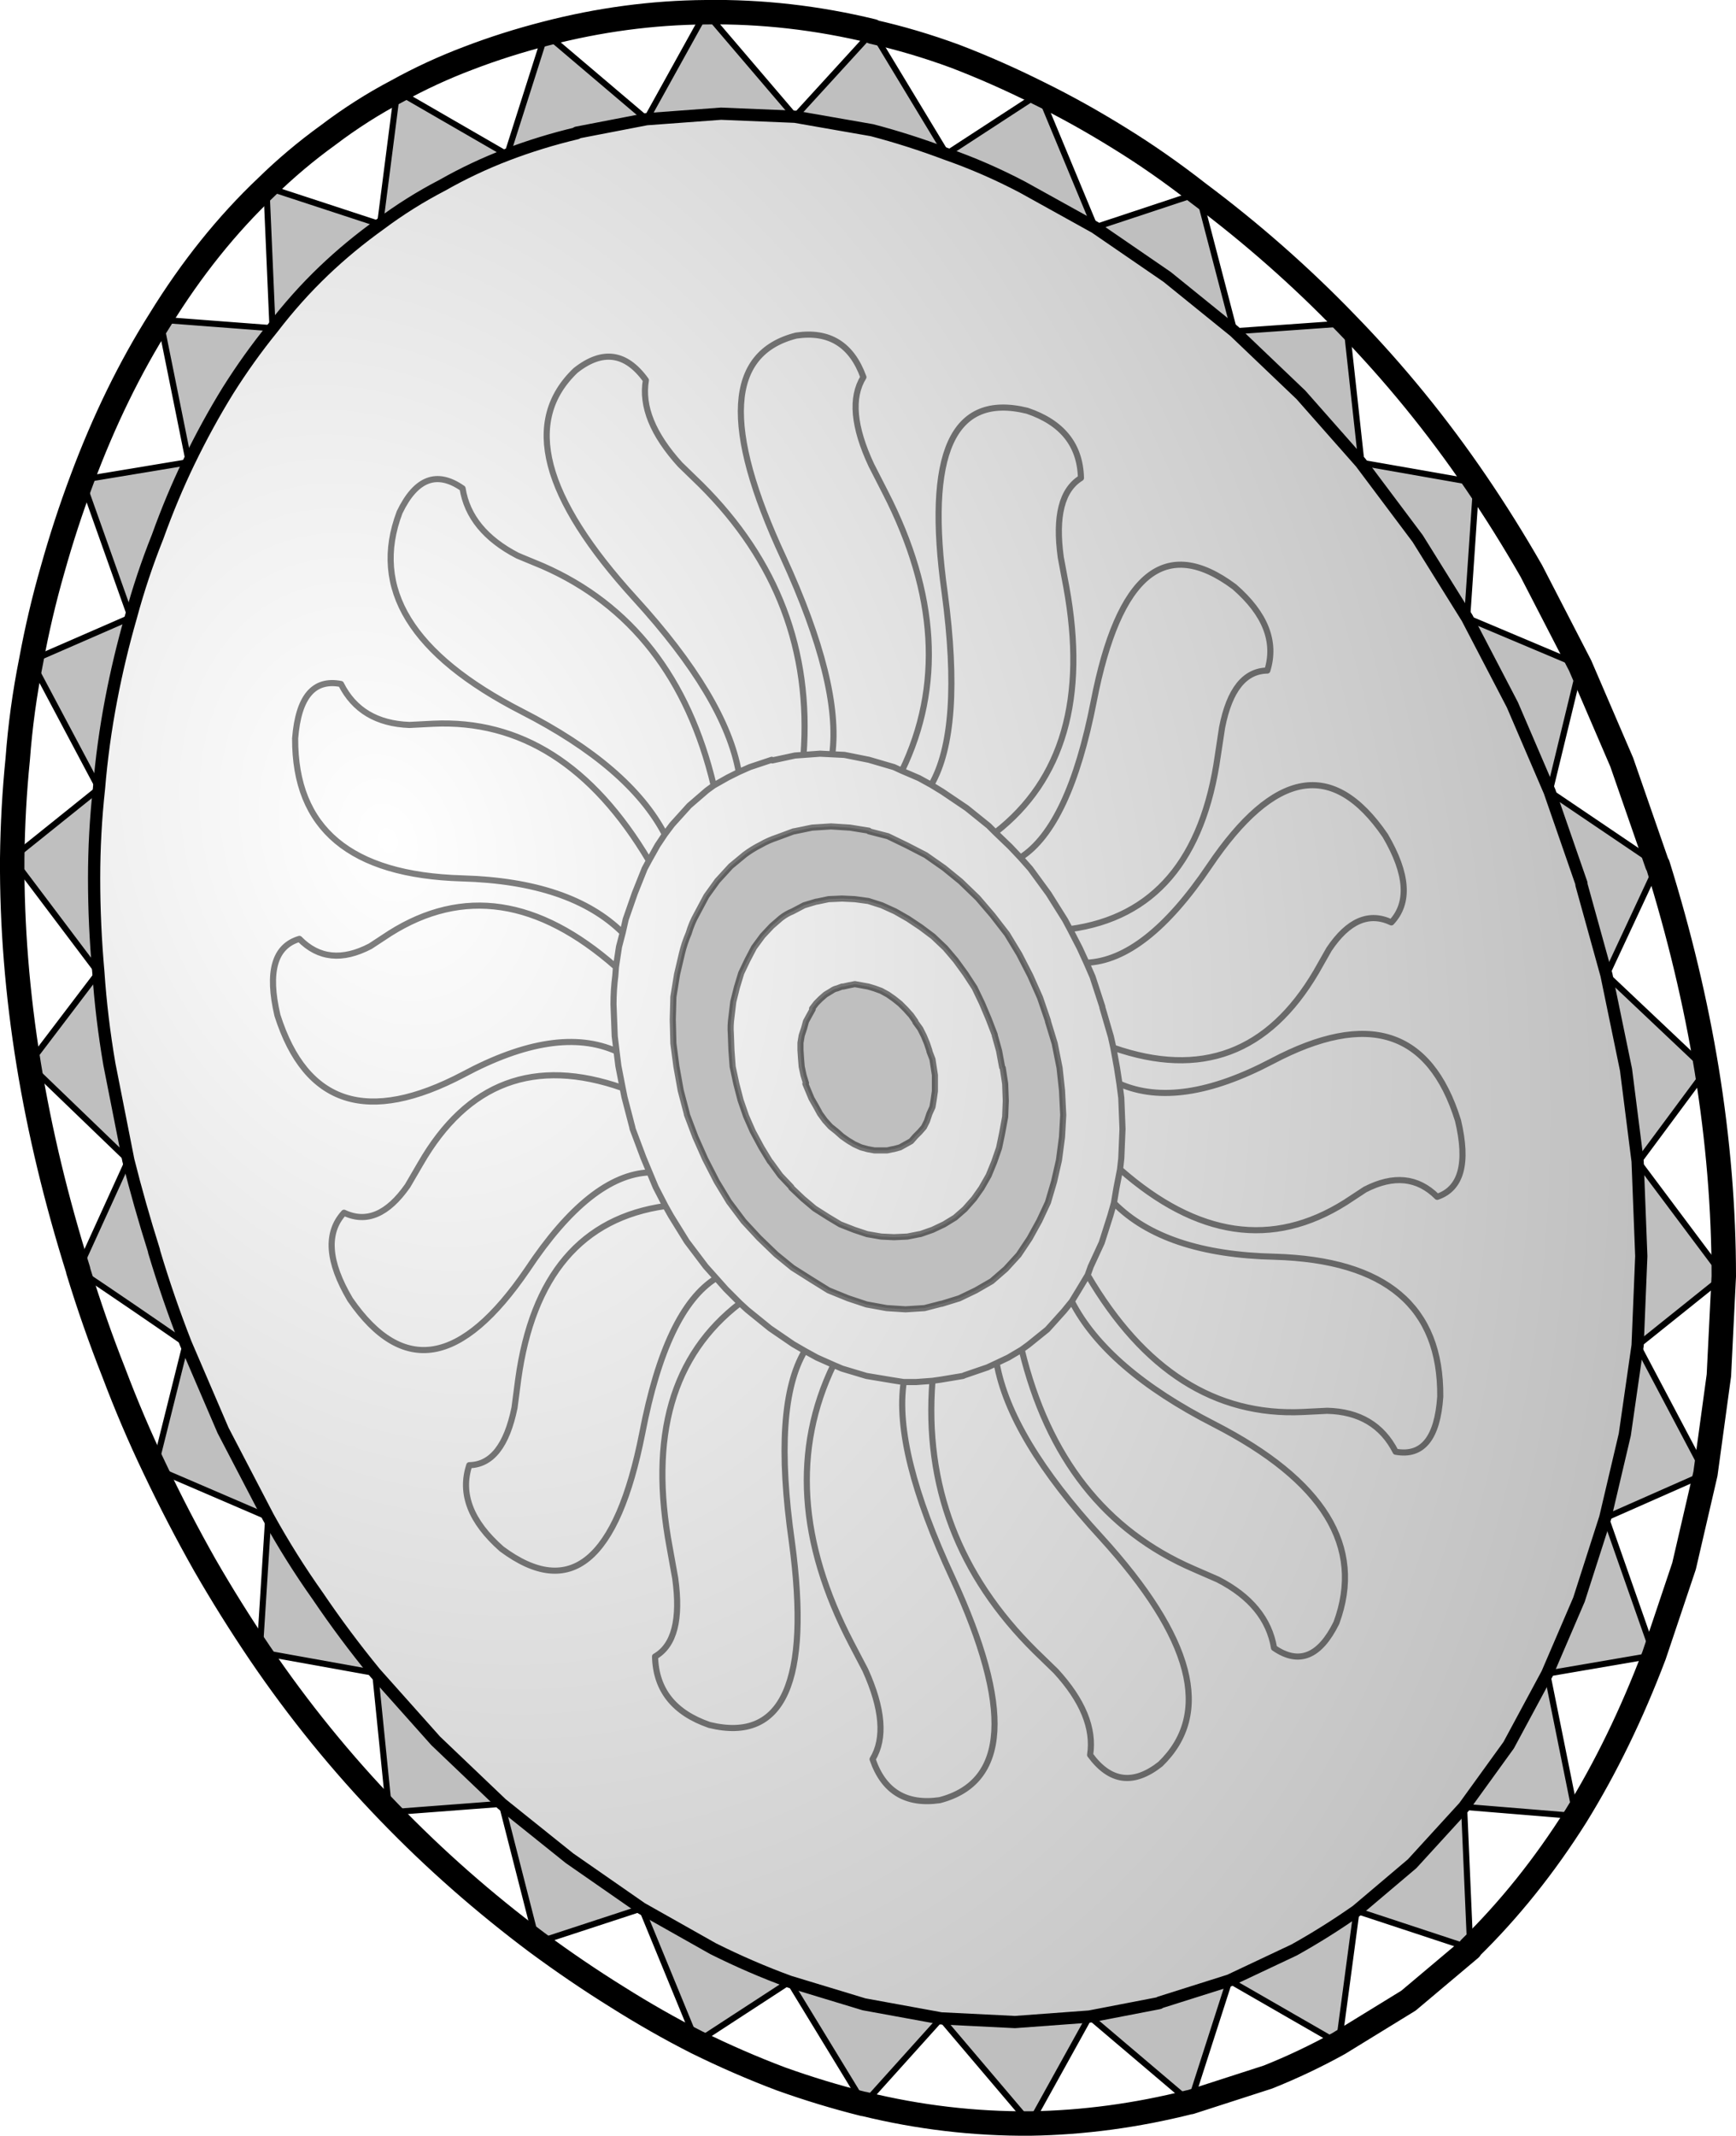 <?xml version="1.0" encoding="UTF-8" standalone="no"?>
<svg xmlns:xlink="http://www.w3.org/1999/xlink" height="174.7px" width="142.05px" xmlns="http://www.w3.org/2000/svg">
  <g transform="matrix(1.0, 0.0, 0.0, 1.0, -53.9, -195.5)">
    <path d="M154.9 222.6 L149.4 218.15 143.5 214.1 151.95 211.3 154.9 222.6 164.05 221.95 165.3 233.35 174.7 235.0 173.95 246.05 183.2 249.95 180.7 260.25 189.5 266.2 189.55 266.25 185.35 275.25 193.55 283.0 187.95 290.55 187.9 290.5 186.95 283.0 185.35 275.25 183.3 267.85 183.3 267.75 180.7 260.25 177.65 253.15 173.95 246.05 169.9 239.55 165.25 233.35 160.35 227.8 154.9 222.6 M143.5 214.1 L137.55 210.8 Q134.5 209.2 131.35 208.1 128.3 206.95 125.25 206.15 L118.95 205.05 112.9 204.8 106.8 205.25 101.1 206.35 101.1 206.4 Q98.15 207.1 95.4 208.15 92.65 209.2 90.1 210.65 87.4 212.05 85.0 213.85 82.55 215.6 80.4 217.65 78.15 219.8 76.2 222.35 74.25 224.75 72.55 227.45 70.85 230.2 69.35 233.3 67.95 236.2 66.8 239.4 65.5 242.65 64.6 246.0 63.65 249.3 63.0 252.7 62.3 256.35 62.0 260.0 61.6 263.65 61.6 267.35 61.6 271.15 61.95 275.05 62.2 278.75 62.85 282.55 L64.4 290.4 Q65.3 294.0 66.5 297.8 L66.5 297.85 Q67.65 301.7 69.1 305.4 L72.15 312.5 75.85 319.6 Q77.7 322.95 79.9 326.05 82.1 329.3 84.6 332.35 L89.55 337.9 94.95 343.05 100.5 347.5 106.4 351.6 112.25 354.9 Q115.35 356.45 118.5 357.6 L124.6 359.45 130.9 360.6 136.95 360.9 143.05 360.45 148.75 359.35 148.8 359.3 154.5 357.5 159.8 355.0 Q162.4 353.55 164.9 351.8 L169.45 347.95 173.7 343.3 177.35 338.25 180.5 332.4 183.1 326.35 185.25 319.65 186.85 312.85 187.9 305.55 188.2 298.25 187.9 290.5 187.95 290.55 194.95 299.9 187.9 305.55 193.45 316.05 185.3 319.65 189.25 330.9 180.5 332.4 182.85 344.05 173.7 343.3 174.2 354.85 174.15 354.85 164.9 351.8 163.45 362.65 154.5 357.5 151.3 367.45 143.05 360.45 138.2 369.2 130.9 360.6 124.6 367.6 118.5 357.6 110.9 362.55 106.4 351.6 97.85 354.4 94.95 343.05 85.75 343.75 84.6 332.35 75.15 330.65 75.85 319.6 66.55 315.6 69.1 305.4 Q64.7 302.35 60.3 299.4 L64.4 290.4 56.25 282.55 61.95 275.05 54.9 265.7 62.0 260.0 56.45 249.55 64.6 246.0 60.6 234.75 69.35 233.3 67.0 221.65 76.2 222.35 75.7 210.8 85.0 213.85 86.4 202.95 95.4 208.15 98.55 198.25 106.8 205.25 111.65 196.5 118.95 205.05 125.3 198.1 131.35 208.1 138.95 203.15 143.5 214.1 M185.25 319.65 L185.3 319.65 185.25 319.65 M110.9 270.3 L111.7 268.8 112.6 267.55 113.7 266.35 114.85 265.4 Q115.45 264.95 116.15 264.6 116.75 264.25 117.5 264.0 L118.85 263.5 118.9 263.5 120.35 263.2 121.9 263.1 123.45 263.2 125.0 263.45 125.0 263.5 126.55 263.9 128.1 264.65 129.65 265.45 131.15 266.5 132.5 267.6 133.9 268.95 135.1 270.35 136.3 271.9 137.3 273.55 138.2 275.3 139.0 277.1 139.65 279.0 139.65 279.05 140.2 280.85 140.6 282.85 140.8 284.7 140.9 286.7 140.8 288.5 140.55 290.4 140.15 292.15 139.65 293.85 138.95 295.35 138.15 296.8 137.25 298.15 136.2 299.3 135.05 300.3 133.75 301.05 132.4 301.7 130.95 302.15 130.9 302.15 129.55 302.5 128.0 302.6 126.45 302.5 124.8 302.2 123.3 301.7 121.7 301.05 120.25 300.15 118.75 299.2 117.4 298.1 116.0 296.75 114.75 295.4 113.55 293.8 112.55 292.15 111.6 290.3 110.8 288.5 110.1 286.65 110.1 286.6 109.6 284.7 109.25 282.75 109.0 280.85 108.95 278.9 109.0 277.05 109.3 275.2 109.7 273.5 Q109.9 272.65 110.25 271.85 110.5 271.0 110.9 270.3 M120.75 269.25 L120.7 269.25 119.7 269.55 118.75 270.05 Q118.25 270.25 117.8 270.6 L117.05 271.25 116.3 272.05 115.6 273.0 115.05 274.05 114.55 275.1 114.2 276.25 113.9 277.45 113.75 278.7 Q113.65 279.4 113.7 280.05 L113.75 281.4 113.85 282.75 114.15 284.15 114.5 285.5 114.95 286.8 115.5 288.05 116.2 289.35 116.9 290.5 116.95 290.55 117.75 291.65 118.65 292.6 118.65 292.65 119.6 293.55 120.55 294.35 121.65 295.05 122.65 295.65 123.8 296.1 124.85 296.45 126.0 296.65 127.05 296.7 128.15 296.65 129.15 296.45 129.2 296.45 130.2 296.1 131.15 295.65 132.05 295.1 132.85 294.4 133.6 293.55 134.2 292.7 134.8 291.65 135.25 290.55 135.65 289.4 135.9 288.2 136.15 286.85 136.2 285.55 136.15 284.15 135.95 282.85 135.9 282.8 135.65 281.45 135.3 280.2 135.3 280.15 134.8 278.85 134.25 277.55 133.65 276.3 132.9 275.15 132.1 274.05 131.25 273.05 130.25 272.1 129.25 271.35 128.2 270.65 127.15 270.05 126.05 269.55 124.95 269.2 123.85 269.05 122.8 269.0 121.7 269.05 120.75 269.25 M121.45 276.85 L121.95 276.55 Q122.15 276.4 122.4 276.35 L122.8 276.2 122.9 276.2 123.35 276.1 123.85 276.0 124.4 276.1 124.95 276.2 125.45 276.35 126.0 276.55 126.55 276.85 127.05 277.2 127.55 277.6 128.0 278.05 128.45 278.55 128.8 279.05 128.8 279.1 129.2 279.65 129.5 280.25 129.75 280.85 129.95 281.45 129.95 281.5 130.2 282.15 130.3 282.8 130.4 283.45 130.4 284.15 130.4 284.75 130.3 285.45 130.2 286.05 129.95 286.6 129.75 287.2 129.5 287.7 129.15 288.1 128.8 288.45 128.45 288.85 128.0 289.1 127.55 289.35 127.0 289.5 126.95 289.5 126.5 289.6 125.95 289.6 125.45 289.6 124.9 289.5 124.35 289.35 123.8 289.1 123.3 288.8 122.8 288.45 122.35 288.05 121.85 287.65 121.4 287.15 121.0 286.6 120.7 286.05 120.3 285.35 120.05 284.75 119.8 284.15 119.85 284.1 119.65 283.45 119.5 282.75 119.45 282.15 119.4 281.4 119.4 280.8 119.5 280.2 119.7 279.6 119.85 279.05 120.15 278.5 120.4 278.05 120.35 278.0 120.7 277.55 121.05 277.2 121.45 276.85 M165.25 233.35 L165.3 233.35 165.25 233.35" fill="#000000" fill-opacity="0.251" fill-rule="evenodd" stroke="none"/>
    <path d="M143.5 214.1 L149.4 218.15 154.9 222.6 160.35 227.8 165.25 233.35 169.9 239.55 173.95 246.05 177.65 253.15 180.7 260.25 183.3 267.75 183.3 267.85 185.35 275.25 186.95 283.0 187.9 290.5 188.2 298.25 187.9 305.55 186.85 312.85 185.25 319.65 183.1 326.35 180.5 332.4 177.35 338.25 173.7 343.3 169.45 347.95 164.9 351.8 Q162.4 353.55 159.8 355.0 L154.5 357.5 148.8 359.3 148.75 359.35 143.05 360.45 136.95 360.9 130.9 360.6 124.6 359.45 118.5 357.6 Q115.35 356.45 112.25 354.9 L106.4 351.6 100.5 347.5 94.95 343.05 89.55 337.9 84.6 332.35 Q82.1 329.3 79.9 326.05 77.7 322.95 75.85 319.6 L72.15 312.5 69.1 305.4 Q67.65 301.7 66.5 297.85 L66.5 297.8 Q65.3 294.0 64.4 290.4 L62.85 282.55 Q62.2 278.75 61.95 275.05 61.6 271.15 61.6 267.35 61.6 263.65 62.0 260.0 62.3 256.35 63.0 252.7 63.65 249.3 64.6 246.0 65.5 242.65 66.8 239.4 67.95 236.2 69.35 233.3 70.85 230.2 72.55 227.45 74.25 224.75 76.2 222.35 78.15 219.8 80.4 217.65 82.55 215.6 85.0 213.85 87.4 212.05 90.1 210.65 92.65 209.2 95.4 208.15 98.15 207.1 101.1 206.4 L101.1 206.35 106.8 205.25 112.9 204.8 118.95 205.05 125.25 206.15 Q128.3 206.95 131.35 208.1 134.5 209.2 137.55 210.8 L143.5 214.1 M124.55 226.35 Q123.0 228.85 125.2 233.55 L126.35 235.8 Q132.7 248.2 127.7 258.55 L127.05 258.25 125.0 257.65 123.0 257.25 122.0 257.2 Q122.75 251.45 118.0 241.1 110.55 225.1 119.05 222.95 123.1 222.35 124.55 226.35 123.1 222.35 119.05 222.95 110.55 225.1 118.0 241.1 122.75 251.45 122.0 257.2 L123.0 257.25 125.0 257.65 127.05 258.25 127.7 258.55 Q132.7 248.2 126.35 235.8 L125.2 233.55 Q123.0 228.85 124.55 226.35 M140.7 241.1 L141.15 243.5 Q143.65 257.15 135.35 263.6 L134.8 263.05 133.0 261.6 131.0 260.25 130.1 259.7 Q132.7 255.2 131.2 244.0 128.8 226.85 137.95 229.1 142.25 230.55 142.35 234.6 140.0 236.05 140.7 241.1 140.0 236.05 142.35 234.6 142.25 230.55 137.95 229.1 128.8 226.85 131.2 244.0 132.7 255.2 130.1 259.7 L131.0 260.25 133.0 261.6 134.8 263.05 135.35 263.6 Q143.65 257.15 141.15 243.5 L140.7 241.1 M135.35 263.6 L136.55 264.75 137.4 265.65 138.2 266.55 139.7 268.6 141.05 270.75 141.45 271.5 142.25 273.05 142.8 274.25 143.3 275.4 144.1 277.85 144.1 277.9 144.8 280.3 145.0 281.2 145.3 282.85 145.5 284.15 145.65 285.3 145.75 287.85 145.65 290.25 145.55 291.15 145.25 292.7 145.05 293.9 144.75 294.95 144.05 297.15 143.15 299.1 142.9 299.8 142.15 301.05 141.6 301.95 140.95 302.75 139.6 304.25 138.05 305.5 137.5 305.9 136.4 306.55 135.45 307.0 134.7 307.35 132.8 308.0 132.7 308.05 130.9 308.35 130.2 308.45 128.85 308.55 127.85 308.55 126.9 308.4 124.8 308.05 122.8 307.45 122.1 307.15 120.75 306.55 119.75 306.0 118.8 305.45 116.9 304.15 115.05 302.65 114.45 302.1 113.3 300.95 112.5 300.05 111.65 299.1 110.1 297.05 108.8 294.95 108.35 294.15 107.55 292.6 107.05 291.4 106.55 290.2 105.65 287.8 105.65 287.75 105.0 285.25 104.85 284.5 104.5 282.7 104.35 281.5 104.2 280.25 104.1 277.65 Q104.1 276.45 104.25 275.3 L104.3 274.6 104.55 272.95 104.85 271.8 105.1 270.7 105.85 268.55 106.65 266.55 107.0 265.9 107.7 264.65 108.3 263.75 Q105.4 258.2 96.6 253.7 83.05 246.75 86.6 237.4 83.05 246.75 96.6 253.7 105.4 258.2 108.3 263.75 L108.9 262.95 110.3 261.4 111.75 260.15 112.3 259.75 Q109.15 246.55 98.3 241.8 L96.25 240.95 Q92.3 238.9 91.75 235.45 88.6 233.25 86.6 237.4 88.6 233.25 91.75 235.45 92.3 238.9 96.25 240.95 L98.3 241.8 Q109.15 246.55 112.3 259.75 L111.75 260.15 110.3 261.4 108.9 262.95 108.3 263.75 107.7 264.65 107.0 265.9 106.65 266.55 105.85 268.55 105.1 270.7 104.85 271.8 104.55 272.95 104.3 274.6 104.25 275.3 Q104.1 276.45 104.1 277.65 L104.2 280.25 104.35 281.5 104.5 282.7 104.85 284.5 105.0 285.25 105.65 287.75 105.65 287.8 106.55 290.2 107.05 291.4 107.55 292.6 108.35 294.15 108.8 294.95 110.1 297.05 111.65 299.1 112.5 300.05 113.3 300.95 114.45 302.1 115.05 302.65 116.9 304.15 118.8 305.45 119.75 306.0 120.75 306.55 122.1 307.15 122.8 307.45 124.8 308.05 126.9 308.4 127.85 308.55 128.85 308.55 130.2 308.45 130.9 308.35 132.7 308.05 132.8 308.0 134.7 307.35 135.45 307.0 136.4 306.55 137.5 305.9 138.05 305.5 139.6 304.25 140.95 302.75 141.6 301.95 142.15 301.05 142.9 299.8 143.15 299.1 144.05 297.15 144.75 294.95 145.05 293.9 145.25 292.7 145.55 291.15 145.65 290.25 145.75 287.85 145.65 285.3 145.5 284.15 145.3 282.85 145.0 281.2 144.8 280.3 144.1 277.9 144.1 277.85 143.3 275.4 142.8 274.25 142.25 273.05 141.45 271.5 141.05 270.75 139.7 268.6 138.2 266.55 137.4 265.65 136.55 264.75 135.35 263.6 M119.65 257.25 L121.0 257.15 122.0 257.2 121.0 257.15 119.65 257.25 118.95 257.3 117.1 257.7 117.05 257.65 115.25 258.25 114.35 258.65 Q113.25 252.55 105.85 244.45 94.5 232.0 101.0 225.8 104.3 223.2 106.75 226.6 104.3 223.2 101.0 225.8 94.5 232.0 105.85 244.45 113.25 252.55 114.35 258.65 L115.25 258.25 117.05 257.65 117.1 257.7 118.95 257.3 119.65 257.25 Q120.6 244.45 111.25 235.15 L109.55 233.5 Q106.2 229.8 106.75 226.6 106.2 229.8 109.55 233.5 L111.25 235.15 Q120.6 244.45 119.65 257.25 M112.3 259.75 L113.45 259.1 114.35 258.65 113.45 259.1 112.3 259.75 M110.9 270.3 Q110.5 271.0 110.25 271.85 109.9 272.65 109.7 273.5 L109.3 275.2 109.0 277.05 108.95 278.9 109.0 280.85 109.25 282.75 109.6 284.7 110.1 286.6 110.1 286.65 110.8 288.5 111.6 290.3 112.55 292.15 113.55 293.8 114.75 295.4 116.0 296.75 117.4 298.1 118.75 299.2 120.25 300.15 121.7 301.05 123.3 301.7 124.8 302.2 126.45 302.5 128.0 302.6 129.55 302.5 130.9 302.15 130.95 302.15 132.4 301.7 133.75 301.05 135.05 300.3 136.2 299.3 137.25 298.15 138.15 296.8 138.95 295.35 139.65 293.85 140.15 292.15 140.55 290.4 140.8 288.5 140.9 286.7 140.8 284.7 140.6 282.85 140.2 280.85 139.65 279.05 139.65 279.0 139.0 277.1 138.2 275.3 137.3 273.55 136.3 271.9 135.1 270.35 133.9 268.95 132.5 267.6 131.15 266.5 129.65 265.45 128.1 264.65 126.55 263.9 125.0 263.5 125.0 263.45 123.45 263.2 121.9 263.1 120.35 263.2 118.9 263.5 118.85 263.5 117.5 264.0 Q116.75 264.25 116.15 264.6 115.45 264.95 114.85 265.4 L113.7 266.35 112.6 267.55 111.7 268.8 110.9 270.3 M120.75 269.25 L121.7 269.05 122.8 269.0 123.85 269.05 124.95 269.2 126.05 269.55 127.15 270.05 128.2 270.65 129.25 271.35 130.25 272.1 131.25 273.05 132.1 274.05 132.9 275.15 133.65 276.3 134.25 277.55 134.8 278.85 135.3 280.15 135.3 280.2 135.65 281.45 135.9 282.8 135.95 282.85 136.15 284.15 136.2 285.55 136.15 286.85 135.9 288.2 135.65 289.4 135.25 290.55 134.8 291.65 134.2 292.7 133.6 293.55 132.85 294.4 132.05 295.1 131.15 295.65 130.2 296.1 129.2 296.45 129.15 296.45 128.15 296.65 127.05 296.7 126.0 296.65 124.85 296.45 123.8 296.1 122.65 295.65 121.65 295.05 120.55 294.35 119.6 293.55 118.65 292.65 118.65 292.6 117.75 291.65 116.95 290.55 116.9 290.5 116.2 289.35 115.5 288.05 114.95 286.8 114.5 285.5 114.15 284.15 113.85 282.75 113.75 281.4 113.7 280.05 Q113.65 279.4 113.75 278.7 L113.9 277.45 114.2 276.25 114.55 275.1 115.05 274.05 115.6 273.0 116.3 272.05 117.05 271.25 117.8 270.6 Q118.25 270.25 118.75 270.05 L119.7 269.55 120.7 269.25 120.75 269.25 M107.05 291.4 Q102.2 291.6 97.05 299.35 89.0 311.15 82.55 301.8 79.8 297.15 82.05 294.7 84.8 296.0 87.25 292.5 L88.3 290.7 Q94.05 280.7 104.85 284.5 94.05 280.7 88.3 290.7 L87.25 292.5 Q84.8 296.0 82.05 294.7 79.8 297.15 82.55 301.8 89.0 311.15 97.05 299.35 102.2 291.6 107.05 291.4 M104.85 271.8 Q100.6 267.6 91.7 267.35 78.0 266.95 78.05 255.9 78.45 250.8 81.8 251.45 83.4 254.65 87.4 254.8 L89.35 254.7 Q100.05 254.2 107.0 265.9 100.05 254.2 89.35 254.7 L87.4 254.8 Q83.4 254.65 81.8 251.45 78.45 250.8 78.05 255.9 78.0 266.95 91.7 267.35 100.6 267.6 104.85 271.8 M121.45 276.85 L121.05 277.2 120.7 277.55 120.35 278.0 120.4 278.05 120.15 278.5 119.85 279.05 119.7 279.6 119.5 280.2 119.4 280.8 119.4 281.4 119.45 282.15 119.5 282.75 119.65 283.45 119.85 284.1 119.8 284.15 120.05 284.75 120.3 285.35 120.7 286.05 121.0 286.6 121.4 287.15 121.85 287.65 122.35 288.05 122.8 288.45 123.3 288.8 123.8 289.1 124.35 289.35 124.9 289.5 125.45 289.6 125.95 289.6 126.5 289.6 126.95 289.5 127.0 289.5 127.55 289.35 128.0 289.1 128.45 288.85 128.8 288.45 129.15 288.1 129.5 287.7 129.75 287.2 129.95 286.6 130.2 286.05 130.3 285.45 130.4 284.75 130.4 284.15 130.4 283.45 130.3 282.8 130.2 282.15 129.95 281.5 129.95 281.45 129.75 280.85 129.5 280.25 129.2 279.65 128.8 279.1 128.8 279.05 128.45 278.55 128.0 278.05 127.55 277.6 127.05 277.2 126.55 276.85 126.0 276.55 125.45 276.35 124.95 276.2 124.4 276.1 123.85 276.0 123.35 276.1 122.9 276.2 122.8 276.2 122.4 276.35 Q122.15 276.4 121.95 276.55 L121.45 276.85 M142.8 274.25 Q147.65 274.05 152.85 266.35 160.85 254.5 167.25 263.85 170.0 268.55 167.75 270.95 165.0 269.65 162.65 273.15 L161.6 275.0 Q155.75 284.95 145.0 281.2 155.75 284.95 161.6 275.0 L162.65 273.15 Q165.0 269.65 167.75 270.95 170.0 268.55 167.25 263.85 160.85 254.5 152.85 266.35 147.65 274.05 142.8 274.25 M145.5 284.15 Q150.4 286.3 158.0 282.3 169.75 276.1 173.2 287.15 174.45 292.4 171.5 293.4 169.1 291.0 165.6 292.8 L164.0 293.85 Q155.05 299.5 145.55 291.15 155.05 299.5 164.0 293.85 L165.6 292.8 Q169.1 291.0 171.5 293.4 174.45 292.4 173.2 287.15 169.75 276.1 158.0 282.3 150.4 286.3 145.5 284.15 M127.7 258.55 L129.1 259.15 130.1 259.7 129.1 259.15 127.7 258.55 M137.4 265.65 Q141.4 263.1 143.4 252.85 146.45 237.2 154.9 243.5 158.7 246.8 157.6 250.35 154.8 250.4 153.9 255.0 L153.55 257.3 Q151.75 270.1 141.45 271.5 151.75 270.1 153.55 257.3 L153.9 255.0 Q154.8 250.4 157.6 250.35 158.7 246.8 154.9 243.5 146.45 237.2 143.4 252.85 141.4 263.1 137.4 265.65 M104.35 281.5 Q99.45 279.3 91.8 283.4 80.1 289.55 76.6 278.55 75.35 273.2 78.4 272.3 80.75 274.7 84.2 272.9 L85.8 271.85 Q94.75 266.2 104.3 274.6 94.75 266.2 85.8 271.85 L84.2 272.9 Q80.75 274.7 78.4 272.3 75.35 273.2 76.6 278.55 80.1 289.55 91.8 283.4 99.45 279.3 104.35 281.5 M112.5 300.05 Q108.4 302.6 106.45 312.75 103.35 328.45 94.95 322.2 91.15 318.85 92.3 315.35 95.05 315.3 96.0 310.65 L96.3 308.35 Q98.05 295.6 108.35 294.15 98.05 295.6 96.3 308.35 L96.0 310.65 Q95.05 315.3 92.3 315.35 91.15 318.85 94.95 322.2 103.35 328.45 106.45 312.75 108.4 302.6 112.5 300.05 M119.75 306.0 Q117.1 310.45 118.7 321.65 121.0 338.8 111.95 336.6 107.6 335.1 107.5 331.0 109.85 329.65 109.15 324.6 L108.7 322.1 Q106.15 308.45 114.45 302.1 106.15 308.45 108.7 322.1 L109.15 324.6 Q109.85 329.65 107.5 331.0 107.6 335.1 111.95 336.6 121.0 338.8 118.7 321.65 117.1 310.45 119.75 306.0 M141.6 301.95 Q144.45 307.5 153.25 312.0 166.7 318.9 163.25 328.25 161.2 332.4 158.15 330.3 157.55 326.75 153.55 324.7 L151.6 323.85 Q140.7 319.15 137.5 305.9 140.7 319.15 151.6 323.85 L153.55 324.7 Q157.55 326.75 158.15 330.3 161.2 332.4 163.25 328.25 166.7 318.9 153.25 312.0 144.45 307.5 141.6 301.95 M127.85 308.55 Q127.0 314.2 131.85 324.6 139.2 340.55 130.8 342.75 126.65 343.35 125.3 339.4 126.85 336.85 124.7 332.1 L123.55 329.9 Q117.1 317.5 122.1 307.15 117.1 317.5 123.55 329.9 L124.7 332.1 Q126.85 336.85 125.3 339.4 126.65 343.35 130.8 342.75 139.2 340.55 131.85 324.6 127.0 314.2 127.85 308.55 M135.45 307.0 Q136.55 313.15 144.0 321.25 155.25 333.6 148.85 339.8 145.55 342.4 143.1 339.05 143.6 335.8 140.3 332.2 L138.6 330.55 Q129.2 321.25 130.2 308.45 129.2 321.25 138.6 330.55 L140.3 332.2 Q143.6 335.8 143.1 339.05 145.55 342.4 148.85 339.8 155.25 333.6 144.0 321.25 136.55 313.15 135.45 307.0 M145.05 293.9 Q149.2 298.1 158.2 298.3 171.85 298.7 171.75 309.75 171.4 314.85 168.1 314.25 166.45 311.0 162.5 310.9 L160.5 311.0 Q149.75 311.5 142.9 299.8 149.75 311.5 160.5 311.0 L162.5 310.9 Q166.45 311.0 168.1 314.25 171.4 314.85 171.75 309.75 171.85 298.7 158.2 298.3 149.2 298.1 145.05 293.9" fill="url(#gradient0)" fill-rule="evenodd" stroke="none"/>
    <path d="M164.05 221.95 Q158.5 216.2 151.95 211.3 148.75 208.8 145.5 206.8 142.2 204.75 138.95 203.15 135.45 201.4 132.05 200.1 128.65 198.85 125.3 198.1 M124.55 367.6 Q121.15 366.75 117.8 365.55 114.35 364.25 110.9 362.55 107.65 360.9 104.4 358.85 101.1 356.8 97.85 354.4 91.3 349.5 85.75 343.75 79.9 337.7 75.15 330.7 72.75 327.15 70.65 323.5 68.5 319.7 66.55 315.6 64.75 311.85 63.2 307.75 61.6 303.7 60.3 299.45 L60.3 299.4 Q57.6 290.8 56.25 282.55 54.85 273.95 54.9 265.7 54.95 261.55 55.35 257.6 55.65 253.55 56.45 249.55 57.15 245.75 58.2 242.1 59.25 238.35 60.6 234.75 63.3 227.5 67.0 221.65 70.85 215.4 75.7 210.8 78.05 208.5 80.75 206.55 83.45 204.5 86.4 202.95 89.2 201.4 92.25 200.25 95.25 199.1 98.55 198.25 105.1 196.55 111.65 196.5 118.5 196.4 125.3 198.05 M174.2 354.9 L169.15 359.15 163.45 362.65 Q160.65 364.2 157.65 365.4 L151.3 367.45 M151.25 367.45 Q144.7 369.1 138.2 369.2 131.35 369.25 124.6 367.6 M183.2 249.95 L179.2 242.2 Q177.05 238.45 174.7 235.0 169.9 227.95 164.05 221.95 M183.2 249.95 L186.6 257.85 189.5 266.2 M189.55 266.25 Q192.2 274.75 193.55 283.0 194.95 291.6 194.95 299.9 L194.55 308.0 193.45 316.05 191.7 323.6 189.25 330.9 Q186.5 338.15 182.85 344.05 179.0 350.15 174.2 354.85" fill="none" stroke="#000000" stroke-linecap="round" stroke-linejoin="round" stroke-width="2.0"/>
    <path d="M143.5 214.1 L149.4 218.15 154.9 222.6 160.35 227.8 165.25 233.35 169.9 239.55 173.95 246.05 177.65 253.15 180.7 260.25 183.3 267.75 183.3 267.85 185.35 275.25 186.95 283.0 187.9 290.5 188.2 298.25 187.9 305.55 186.85 312.85 185.25 319.65 183.1 326.35 180.5 332.4 177.35 338.25 173.7 343.3 169.45 347.95 164.9 351.8 Q162.4 353.55 159.8 355.0 L154.5 357.5 148.8 359.3 148.75 359.35 143.05 360.45 136.95 360.9 130.9 360.6 124.6 359.45 118.5 357.6 Q115.35 356.45 112.25 354.9 L106.4 351.6 100.5 347.5 94.95 343.05 89.55 337.9 84.6 332.35 Q82.1 329.3 79.9 326.05 77.7 322.95 75.85 319.6 L72.15 312.5 69.1 305.4 Q67.65 301.7 66.5 297.85 L66.5 297.8 Q65.3 294.0 64.4 290.4 L62.85 282.55 Q62.2 278.75 61.95 275.05 61.6 271.15 61.6 267.35 61.6 263.65 62.0 260.0 62.3 256.35 63.0 252.7 63.65 249.3 64.6 246.0 65.5 242.65 66.8 239.4 67.95 236.2 69.35 233.3 70.85 230.2 72.55 227.45 74.25 224.75 76.2 222.35 78.15 219.8 80.4 217.65 82.55 215.6 85.0 213.85 87.4 212.05 90.1 210.65 92.65 209.2 95.4 208.15 98.15 207.1 101.1 206.4 L101.1 206.35 106.8 205.25 112.9 204.8 118.95 205.05 125.25 206.15 Q128.3 206.95 131.35 208.1 134.5 209.2 137.55 210.8 L143.5 214.1" fill="none" stroke="#000000" stroke-linecap="round" stroke-linejoin="round" stroke-width="1.0"/>
    <path d="M154.9 222.6 L151.95 211.3 143.5 214.1 138.95 203.15 131.35 208.1 125.3 198.1 118.95 205.05 111.65 196.5 106.8 205.25 98.55 198.25 95.4 208.15 86.4 202.95 85.0 213.85 75.7 210.8 76.2 222.35 67.0 221.65 69.35 233.3 60.6 234.75 64.6 246.0 56.45 249.55 62.0 260.0 54.9 265.7 61.95 275.05 56.25 282.55 64.4 290.4 60.3 299.4 Q64.7 302.35 69.1 305.4 L66.55 315.6 75.85 319.6 75.15 330.65 84.6 332.35 85.75 343.75 94.95 343.05 97.85 354.4 106.4 351.6 110.9 362.55 118.5 357.6 124.6 367.6 130.9 360.6 138.2 369.2 143.05 360.45 151.3 367.45 154.5 357.5 163.45 362.65 164.9 351.8 174.15 354.85 174.2 354.85 173.7 343.3 182.85 344.05 180.5 332.4 189.25 330.9 185.3 319.65 185.25 319.65 M154.9 222.6 L164.05 221.95 165.3 233.35 165.25 233.35 M75.15 330.65 L75.15 330.7 M151.3 367.45 L151.25 367.45 M124.6 367.6 L124.55 367.6 M174.7 235.0 L173.95 246.05 183.2 249.95 180.7 260.25 189.5 266.2 189.55 266.25 185.35 275.25 193.55 283.0 187.95 290.55 187.9 290.5 M174.7 235.0 L165.3 233.35 M174.2 354.85 L174.2 354.9 174.15 354.85 M187.9 305.55 L194.95 299.9 187.95 290.55 M185.3 319.65 L193.45 316.05 187.9 305.55" fill="none" stroke="#000000" stroke-linecap="round" stroke-linejoin="round" stroke-width="0.5"/>
    <path d="M140.7 241.1 Q140.0 236.05 142.35 234.6 142.25 230.55 137.95 229.1 128.8 226.85 131.2 244.0 132.7 255.2 130.1 259.7 L131.0 260.25 133.0 261.6 134.8 263.05 135.35 263.6 Q143.65 257.15 141.15 243.5 L140.7 241.1 M124.55 226.35 Q123.1 222.35 119.05 222.95 110.55 225.1 118.0 241.1 122.75 251.45 122.0 257.2 L123.0 257.25 125.0 257.65 127.05 258.25 127.7 258.55 Q132.7 248.2 126.35 235.8 L125.2 233.55 Q123.0 228.85 124.55 226.35 M86.6 237.4 Q83.05 246.75 96.6 253.7 105.4 258.2 108.3 263.75 L108.9 262.95 110.3 261.4 111.75 260.15 112.3 259.75 Q109.15 246.55 98.3 241.8 L96.25 240.95 Q92.3 238.9 91.75 235.45 88.6 233.25 86.6 237.4 M106.75 226.6 Q104.3 223.2 101.0 225.8 94.5 232.0 105.85 244.45 113.25 252.55 114.35 258.65 L115.25 258.25 117.05 257.65 117.1 257.7 118.95 257.3 119.65 257.25 Q120.6 244.45 111.25 235.15 L109.55 233.5 Q106.2 229.8 106.75 226.6 M114.35 258.65 L113.45 259.1 112.3 259.75 M122.0 257.2 L121.0 257.15 119.65 257.25 M108.3 263.75 L107.7 264.65 107.0 265.9 106.65 266.55 105.85 268.55 105.1 270.7 104.85 271.8 104.55 272.95 104.3 274.6 104.25 275.3 Q104.1 276.45 104.1 277.65 L104.2 280.25 104.35 281.5 104.5 282.7 104.85 284.5 105.0 285.25 105.65 287.75 105.65 287.8 106.55 290.2 107.05 291.4 107.55 292.6 108.35 294.15 108.8 294.95 110.1 297.05 111.65 299.1 112.5 300.05 113.3 300.95 114.45 302.1 115.05 302.65 116.9 304.15 118.8 305.45 119.75 306.0 120.75 306.55 122.1 307.15 122.8 307.45 124.8 308.05 126.9 308.4 127.85 308.55 128.85 308.55 130.2 308.45 130.9 308.35 132.7 308.05 132.8 308.0 134.7 307.35 135.45 307.0 136.4 306.55 137.5 305.9 138.05 305.5 139.6 304.25 140.95 302.75 141.6 301.95 142.15 301.05 142.9 299.8 143.15 299.1 144.05 297.15 144.75 294.95 145.05 293.9 145.25 292.7 145.55 291.15 145.65 290.25 145.75 287.85 145.65 285.3 145.5 284.15 145.3 282.85 145.0 281.2 144.8 280.3 144.1 277.9 144.1 277.85 143.3 275.4 142.8 274.25 142.25 273.05 141.45 271.5 141.05 270.75 139.7 268.6 138.2 266.55 137.4 265.65 136.55 264.75 135.35 263.6 M110.9 270.3 L111.7 268.8 112.6 267.55 113.7 266.35 114.85 265.4 Q115.45 264.95 116.15 264.6 116.75 264.25 117.5 264.0 L118.85 263.5 118.9 263.5 120.35 263.2 121.9 263.1 123.45 263.2 125.0 263.45 125.0 263.5 126.55 263.9 128.1 264.65 129.65 265.45 131.15 266.5 132.5 267.6 133.9 268.95 135.1 270.35 136.3 271.9 137.3 273.55 138.2 275.3 139.0 277.1 139.65 279.0 139.65 279.05 140.2 280.85 140.6 282.85 140.8 284.7 140.9 286.7 140.8 288.5 140.55 290.4 140.15 292.15 139.65 293.85 138.95 295.35 138.15 296.8 137.25 298.15 136.2 299.3 135.05 300.3 133.75 301.05 132.4 301.7 130.95 302.15 130.9 302.15 129.55 302.5 128.0 302.6 126.45 302.5 124.8 302.2 123.3 301.7 121.7 301.05 120.25 300.15 118.75 299.2 117.4 298.1 116.0 296.75 114.75 295.4 113.55 293.8 112.55 292.15 111.6 290.3 110.8 288.5 110.1 286.65 110.1 286.6 109.6 284.7 109.25 282.75 109.0 280.85 108.95 278.9 109.0 277.05 109.3 275.2 109.7 273.5 Q109.9 272.65 110.25 271.85 110.5 271.0 110.9 270.3 M120.75 269.25 L121.7 269.05 122.8 269.0 123.85 269.05 124.95 269.2 126.05 269.55 127.15 270.05 128.2 270.65 129.25 271.35 130.25 272.1 131.25 273.05 132.1 274.05 132.9 275.15 133.65 276.3 134.25 277.55 134.8 278.85 135.3 280.15 135.3 280.2 135.65 281.45 135.9 282.8 135.95 282.85 136.15 284.15 136.2 285.55 136.15 286.85 135.9 288.2 135.65 289.4 135.25 290.55 134.8 291.65 134.2 292.7 133.6 293.55 132.85 294.4 132.05 295.1 131.15 295.65 130.2 296.1 129.2 296.45 129.15 296.45 128.15 296.65 127.05 296.7 126.0 296.65 124.85 296.45 123.8 296.1 122.65 295.65 121.65 295.05 120.55 294.35 119.6 293.55 118.65 292.65 118.65 292.6 117.75 291.65 116.95 290.55 116.9 290.5 116.2 289.35 115.5 288.05 114.95 286.8 114.5 285.5 114.15 284.15 113.85 282.75 113.75 281.4 113.7 280.05 Q113.65 279.4 113.75 278.7 L113.9 277.45 114.2 276.25 114.55 275.1 115.05 274.05 115.6 273.0 116.3 272.05 117.05 271.25 117.8 270.6 Q118.25 270.25 118.75 270.05 L119.7 269.55 120.7 269.25 120.75 269.25 M107.0 265.9 Q100.05 254.2 89.35 254.7 L87.4 254.8 Q83.4 254.65 81.8 251.45 78.45 250.8 78.05 255.9 78.0 266.95 91.7 267.35 100.6 267.6 104.85 271.8 M104.85 284.5 Q94.05 280.7 88.3 290.7 L87.25 292.5 Q84.8 296.0 82.05 294.7 79.8 297.15 82.55 301.8 89.0 311.15 97.05 299.35 102.2 291.6 107.05 291.4 M121.45 276.85 L121.95 276.55 Q122.15 276.4 122.4 276.35 L122.8 276.2 122.9 276.2 123.35 276.1 123.85 276.0 124.4 276.1 124.95 276.2 125.45 276.35 126.0 276.55 126.55 276.85 127.05 277.2 127.55 277.6 128.0 278.05 128.45 278.55 128.8 279.05 128.8 279.1 129.2 279.65 129.5 280.25 129.75 280.85 129.95 281.45 129.95 281.5 130.2 282.15 130.3 282.8 130.4 283.45 130.4 284.15 130.4 284.75 130.3 285.45 130.2 286.05 129.95 286.6 129.75 287.2 129.5 287.7 129.15 288.1 128.8 288.45 128.45 288.85 128.0 289.1 127.55 289.35 127.0 289.5 126.95 289.5 126.5 289.6 125.95 289.6 125.45 289.6 124.9 289.5 124.35 289.35 123.8 289.1 123.3 288.8 122.8 288.45 122.35 288.05 121.85 287.65 121.4 287.15 121.0 286.6 120.7 286.05 120.3 285.35 120.05 284.75 119.8 284.15 119.85 284.1 119.65 283.45 119.5 282.75 119.45 282.15 119.4 281.4 119.4 280.8 119.5 280.2 119.7 279.6 119.85 279.05 120.15 278.5 120.4 278.05 120.35 278.0 120.7 277.55 121.05 277.2 121.45 276.85 M104.3 274.6 Q94.75 266.2 85.8 271.85 L84.2 272.9 Q80.75 274.7 78.4 272.3 75.35 273.2 76.6 278.55 80.1 289.55 91.8 283.4 99.45 279.3 104.35 281.5 M141.45 271.5 Q151.75 270.1 153.55 257.3 L153.9 255.0 Q154.8 250.4 157.6 250.35 158.7 246.8 154.9 243.5 146.45 237.2 143.4 252.85 141.4 263.1 137.4 265.65 M130.1 259.7 L129.1 259.15 127.7 258.55 M145.55 291.15 Q155.05 299.5 164.0 293.85 L165.6 292.8 Q169.1 291.0 171.5 293.4 174.45 292.4 173.2 287.15 169.75 276.1 158.0 282.3 150.4 286.3 145.5 284.15 M145.0 281.2 Q155.75 284.95 161.6 275.0 L162.65 273.15 Q165.0 269.65 167.75 270.95 170.0 268.55 167.25 263.85 160.85 254.5 152.85 266.35 147.65 274.05 142.8 274.25 M142.9 299.8 Q149.75 311.5 160.5 311.0 L162.5 310.9 Q166.45 311.0 168.1 314.25 171.4 314.85 171.75 309.75 171.85 298.7 158.2 298.3 149.2 298.1 145.05 293.9 M130.2 308.45 Q129.2 321.25 138.6 330.55 L140.3 332.2 Q143.6 335.8 143.1 339.05 145.55 342.4 148.85 339.8 155.25 333.6 144.0 321.25 136.55 313.15 135.45 307.0 M122.1 307.15 Q117.1 317.5 123.55 329.9 L124.7 332.1 Q126.85 336.85 125.3 339.4 126.65 343.35 130.8 342.75 139.2 340.55 131.85 324.6 127.0 314.2 127.85 308.55 M137.5 305.9 Q140.7 319.15 151.6 323.85 L153.55 324.7 Q157.55 326.75 158.15 330.3 161.2 332.4 163.25 328.25 166.7 318.9 153.25 312.0 144.45 307.5 141.6 301.95 M114.45 302.1 Q106.15 308.45 108.7 322.1 L109.15 324.6 Q109.85 329.65 107.5 331.0 107.6 335.1 111.95 336.6 121.0 338.8 118.7 321.65 117.1 310.45 119.75 306.0 M108.35 294.15 Q98.05 295.6 96.3 308.35 L96.0 310.65 Q95.05 315.3 92.3 315.35 91.15 318.85 94.95 322.2 103.35 328.45 106.45 312.75 108.4 302.6 112.5 300.05" fill="none" stroke="#000000" stroke-linecap="round" stroke-linejoin="round" stroke-opacity="0.502" stroke-width="0.5"/>
    <path d="M125.3 198.05 L125.3 198.1" fill="none" stroke="#000000" stroke-linecap="round" stroke-linejoin="round" stroke-width="0.5"/>
  </g>
  <defs>
    <radialGradient cx="0" cy="0" gradientTransform="matrix(0.113, -0.044, 0.058, 0.151, 85.65, 264.25)" gradientUnits="userSpaceOnUse" id="gradient0" r="819.2" spreadMethod="pad">
      <stop offset="0.0" stop-color="#000000" stop-opacity="0.0"/>
      <stop offset="1.0" stop-color="#000000" stop-opacity="0.251"/>
    </radialGradient>
  </defs>
</svg>
